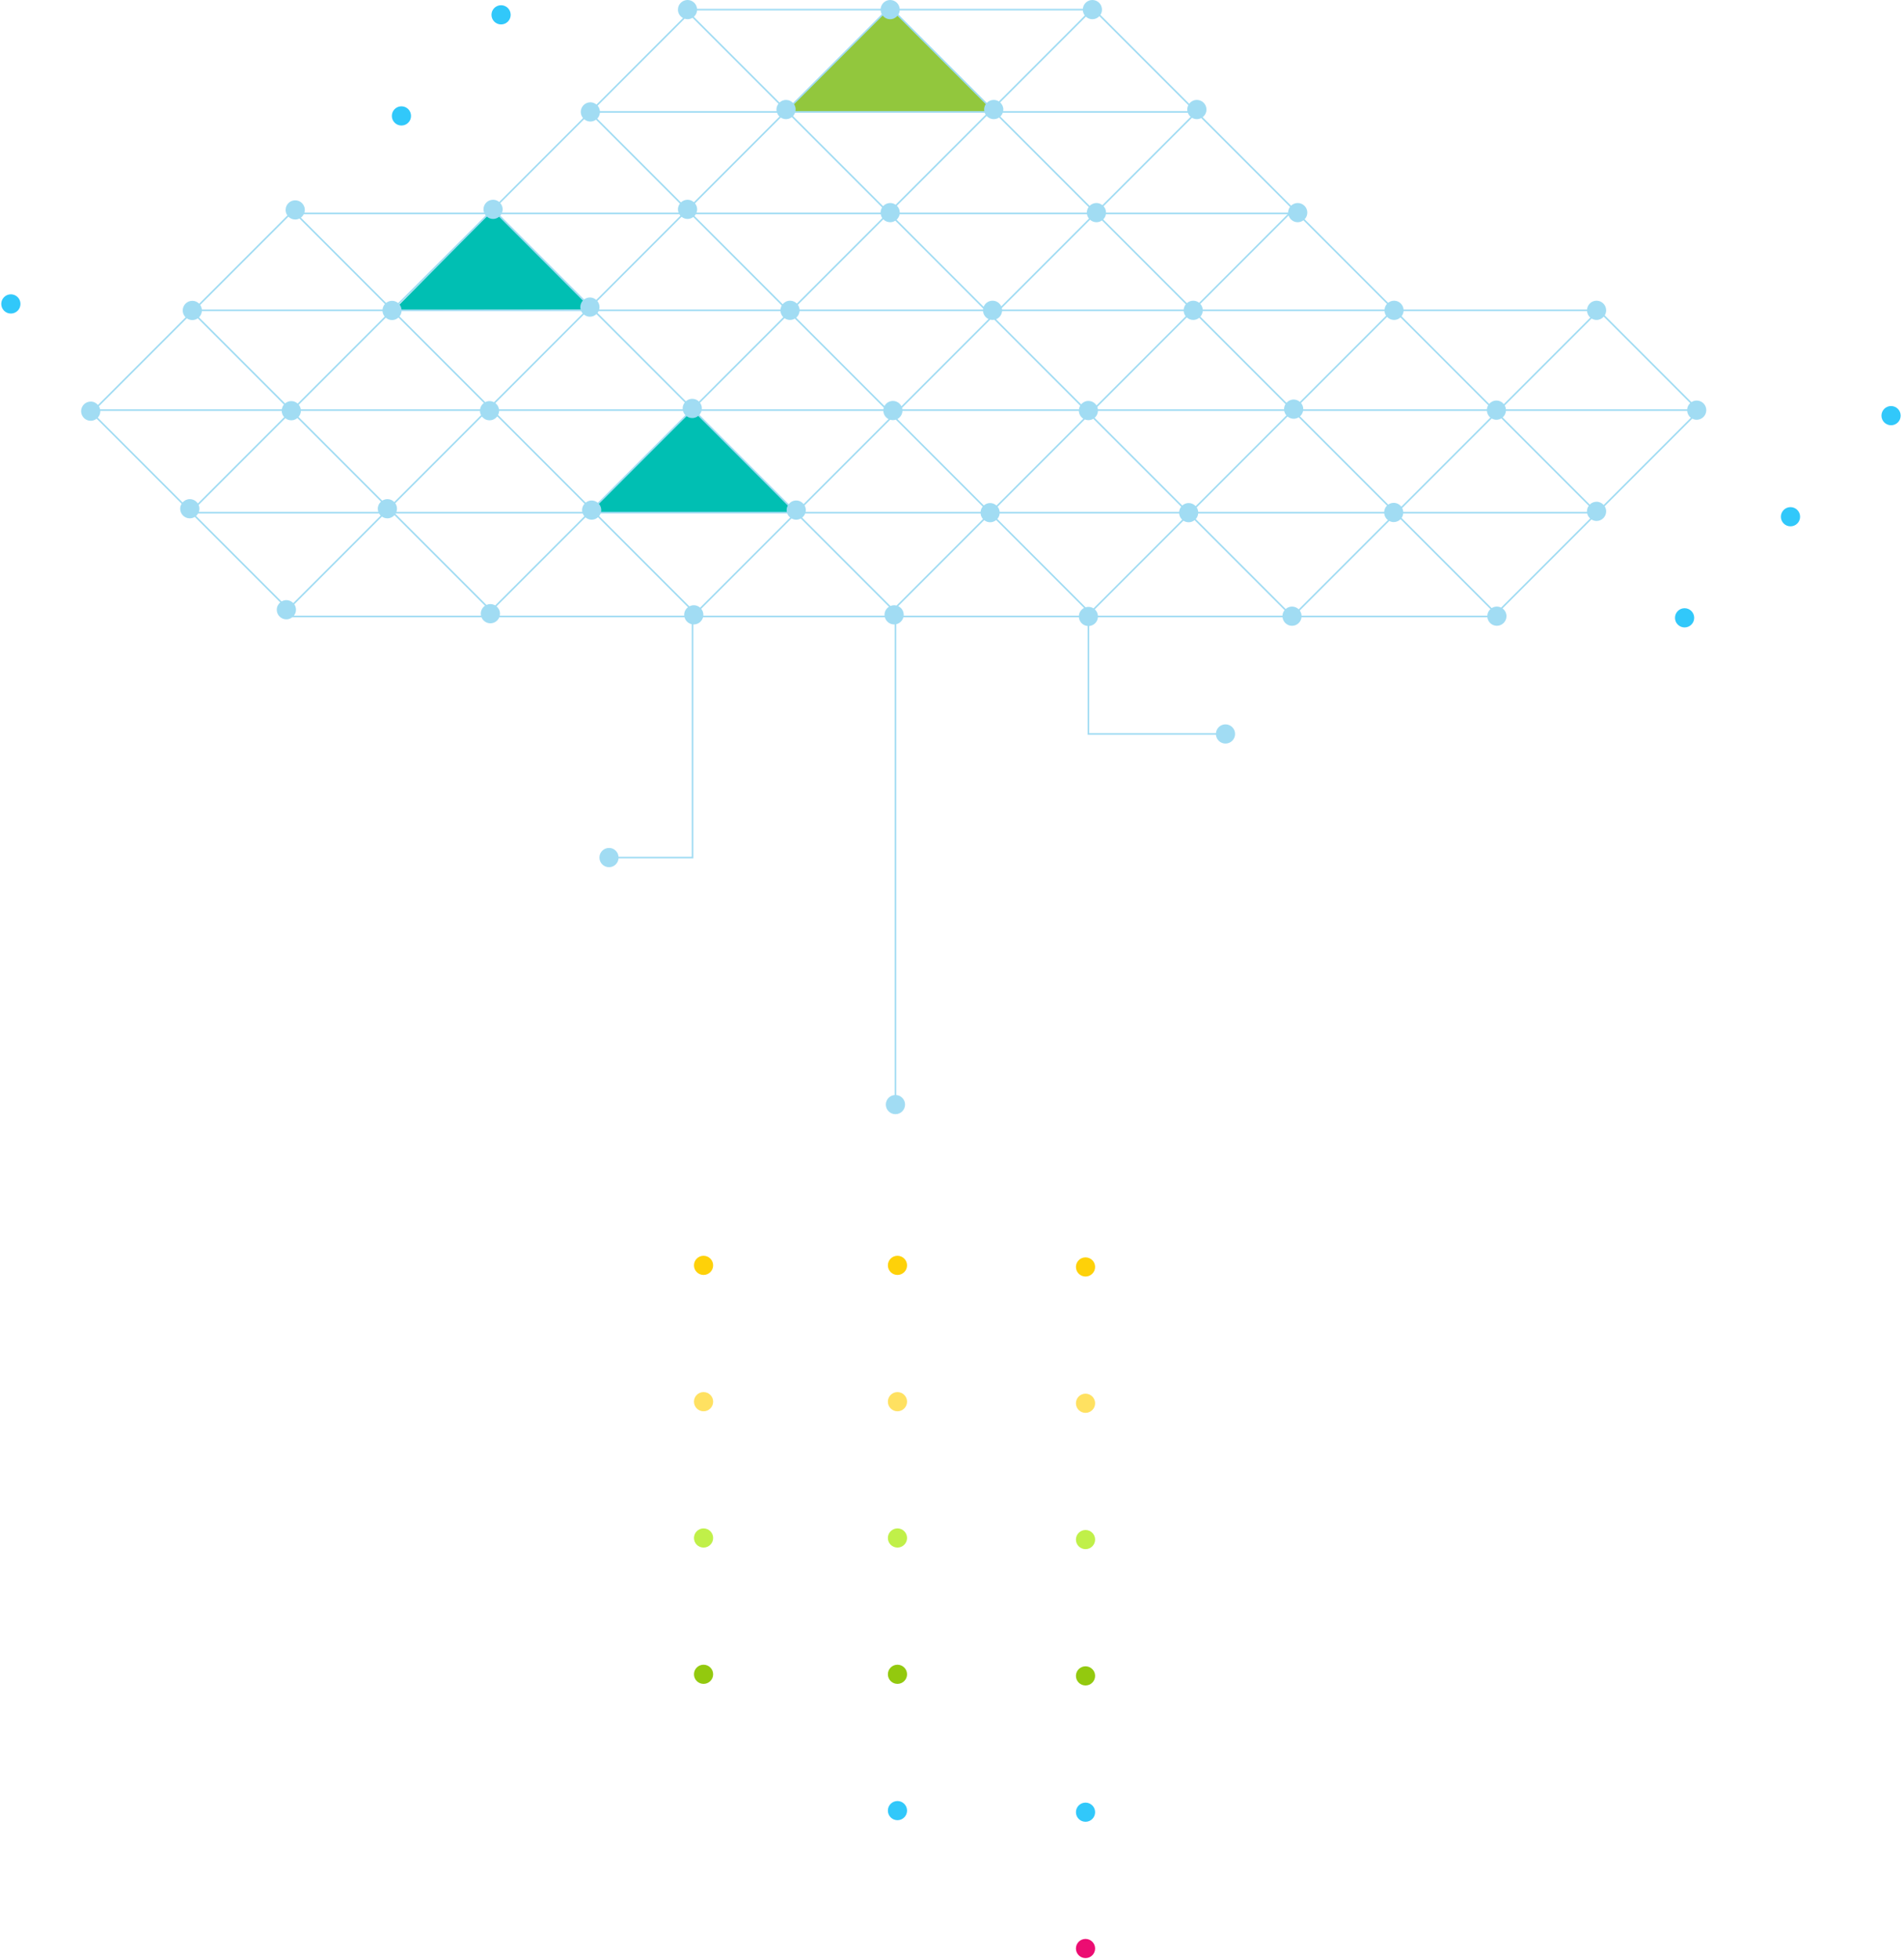 <?xml version="1.0" encoding="UTF-8" standalone="no"?>
<svg width="458px" height="471px" viewBox="0 0 458 471" version="1.1" xmlns="http://www.w3.org/2000/svg" xmlns:xlink="http://www.w3.org/1999/xlink">
    <!-- Generator: Sketch 3.8.3 (29802) - http://www.bohemiancoding.com/sketch -->
    <title>Group 2</title>
    <desc>Created with Sketch.</desc>
    <defs></defs>
    <g id="Page-1" stroke="none" stroke-width="1" fill="none" fill-rule="evenodd">
        <g id="Cloud-Overview-Page-1" transform="translate(-1, -462)">
            <g id="Group-2" transform="translate(-23, 462)">
                <g id="Page-1" transform="translate(191, 302)">
                    <path d="M4.1,2.234 C4.1,3.261 3.266,4.093 2.238,4.093 C1.209,4.093 0.375,3.261 0.375,2.234 C0.375,1.208 1.209,0.375 2.238,0.375 C3.266,0.375 4.1,1.208 4.1,2.234" id="Fill-1" fill="#FED109"></path>
                    <path d="M4.1,2.234 C4.1,3.261 3.266,4.093 2.238,4.093 C1.209,4.093 0.375,3.261 0.375,2.234 C0.375,1.208 1.209,0.375 2.238,0.375 C3.266,0.375 4.1,1.208 4.1,2.234 L4.1,2.234 Z" id="Stroke-3" stroke="#FED109" stroke-width="0.891"></path>
                    <path d="M50.744,2.234 C50.744,3.261 49.911,4.093 48.882,4.093 C47.853,4.093 47.02,3.261 47.02,2.234 C47.02,1.208 47.853,0.375 48.882,0.375 C49.911,0.375 50.744,1.208 50.744,2.234" id="Fill-5" fill="#FED109"></path>
                    <path d="M50.744,2.234 C50.744,3.261 49.911,4.093 48.882,4.093 C47.853,4.093 47.02,3.261 47.02,2.234 C47.02,1.208 47.853,0.375 48.882,0.375 C49.911,0.375 50.744,1.208 50.744,2.234 L50.744,2.234 Z" id="Stroke-7" stroke="#FED109" stroke-width="0.891"></path>
                    <path d="M95.98,2.616 C95.98,3.643 95.146,4.475 94.118,4.475 C93.089,4.475 92.255,3.643 92.255,2.616 C92.255,1.59 93.089,0.757 94.118,0.757 C95.146,0.757 95.98,1.59 95.98,2.616" id="Fill-9" fill="#FED109"></path>
                    <path d="M95.98,2.616 C95.98,3.643 95.146,4.475 94.118,4.475 C93.089,4.475 92.255,3.643 92.255,2.616 C92.255,1.59 93.089,0.757 94.118,0.757 C95.146,0.757 95.98,1.59 95.98,2.616 L95.98,2.616 Z" id="Stroke-11" stroke="#FED109" stroke-width="0.891"></path>
                    <path d="M4.1,35.008 C4.1,36.035 3.266,36.867 2.238,36.867 C1.209,36.867 0.375,36.035 0.375,35.008 C0.375,33.981 1.209,33.149 2.238,33.149 C3.266,33.149 4.1,33.981 4.1,35.008" id="Fill-13" fill="#FFE161"></path>
                    <path d="M4.1,35.008 C4.1,36.035 3.266,36.867 2.238,36.867 C1.209,36.867 0.375,36.035 0.375,35.008 C0.375,33.981 1.209,33.149 2.238,33.149 C3.266,33.149 4.1,33.981 4.1,35.008 L4.1,35.008 Z" id="Stroke-15" stroke="#FFE161" stroke-width="0.891"></path>
                    <path d="M50.744,35.008 C50.744,36.035 49.911,36.867 48.882,36.867 C47.853,36.867 47.02,36.035 47.02,35.008 C47.02,33.981 47.853,33.149 48.882,33.149 C49.911,33.149 50.744,33.981 50.744,35.008" id="Fill-17" fill="#FFE161"></path>
                    <path d="M50.744,35.008 C50.744,36.035 49.911,36.867 48.882,36.867 C47.853,36.867 47.02,36.035 47.02,35.008 C47.02,33.981 47.853,33.149 48.882,33.149 C49.911,33.149 50.744,33.981 50.744,35.008 L50.744,35.008 Z" id="Stroke-19" stroke="#FFE161" stroke-width="0.891"></path>
                    <path d="M95.98,35.39 C95.98,36.417 95.146,37.249 94.118,37.249 C93.089,37.249 92.255,36.417 92.255,35.39 C92.255,34.364 93.089,33.531 94.118,33.531 C95.146,33.531 95.98,34.364 95.98,35.39" id="Fill-21" fill="#FFE161"></path>
                    <path d="M95.98,35.39 C95.98,36.417 95.146,37.249 94.118,37.249 C93.089,37.249 92.255,36.417 92.255,35.39 C92.255,34.364 93.089,33.531 94.118,33.531 C95.146,33.531 95.98,34.364 95.98,35.39 L95.98,35.39 Z" id="Stroke-23" stroke="#FFE161" stroke-width="0.891"></path>
                    <path d="M4.1,67.782 C4.1,68.808 3.266,69.641 2.238,69.641 C1.209,69.641 0.375,68.808 0.375,67.782 C0.375,66.755 1.209,65.923 2.238,65.923 C3.266,65.923 4.1,66.755 4.1,67.782" id="Fill-25" fill="#C0F049"></path>
                    <path d="M4.1,67.782 C4.1,68.808 3.266,69.641 2.238,69.641 C1.209,69.641 0.375,68.808 0.375,67.782 C0.375,66.755 1.209,65.923 2.238,65.923 C3.266,65.923 4.1,66.755 4.1,67.782 L4.1,67.782 Z" id="Stroke-27" stroke="#C0F049" stroke-width="0.891"></path>
                    <path d="M50.744,67.782 C50.744,68.808 49.911,69.641 48.882,69.641 C47.853,69.641 47.02,68.808 47.02,67.782 C47.02,66.755 47.853,65.923 48.882,65.923 C49.911,65.923 50.744,66.755 50.744,67.782" id="Fill-29" fill="#C0F049"></path>
                    <path d="M50.744,67.782 C50.744,68.808 49.911,69.641 48.882,69.641 C47.853,69.641 47.02,68.808 47.02,67.782 C47.02,66.755 47.853,65.923 48.882,65.923 C49.911,65.923 50.744,66.755 50.744,67.782 L50.744,67.782 Z" id="Stroke-31" stroke="#C0F049" stroke-width="0.891"></path>
                    <path d="M95.98,68.164 C95.98,69.191 95.146,70.023 94.118,70.023 C93.089,70.023 92.255,69.191 92.255,68.164 C92.255,67.137 93.089,66.305 94.118,66.305 C95.146,66.305 95.98,67.137 95.98,68.164" id="Fill-33" fill="#C0F049"></path>
                    <path d="M95.98,68.164 C95.98,69.191 95.146,70.023 94.118,70.023 C93.089,70.023 92.255,69.191 92.255,68.164 C92.255,67.137 93.089,66.305 94.118,66.305 C95.146,66.305 95.98,67.137 95.98,68.164 L95.98,68.164 Z" id="Stroke-35" stroke="#C0F049" stroke-width="0.891"></path>
                    <path d="M4.1,100.555 C4.1,101.582 3.266,102.414 2.238,102.414 C1.209,102.414 0.375,101.582 0.375,100.555 C0.375,99.529 1.209,98.696 2.238,98.696 C3.266,98.696 4.1,99.529 4.1,100.555" id="Fill-37" fill="#93C90E"></path>
                    <path d="M4.1,100.555 C4.1,101.582 3.266,102.414 2.238,102.414 C1.209,102.414 0.375,101.582 0.375,100.555 C0.375,99.529 1.209,98.696 2.238,98.696 C3.266,98.696 4.1,99.529 4.1,100.555 L4.1,100.555 Z" id="Stroke-39" stroke="#93C90E" stroke-width="0.891"></path>
                    <path d="M50.744,100.555 C50.744,101.582 49.911,102.414 48.882,102.414 C47.853,102.414 47.02,101.582 47.02,100.555 C47.02,99.529 47.853,98.696 48.882,98.696 C49.911,98.696 50.744,99.529 50.744,100.555" id="Fill-41" fill="#93C90E"></path>
                    <path d="M50.744,100.555 C50.744,101.582 49.911,102.414 48.882,102.414 C47.853,102.414 47.02,101.582 47.02,100.555 C47.02,99.529 47.853,98.696 48.882,98.696 C49.911,98.696 50.744,99.529 50.744,100.555 L50.744,100.555 Z" id="Stroke-43" stroke="#93C90E" stroke-width="0.891"></path>
                    <path d="M95.98,100.938 C95.98,101.964 95.146,102.797 94.118,102.797 C93.089,102.797 92.255,101.964 92.255,100.938 C92.255,99.911 93.089,99.079 94.118,99.079 C95.146,99.079 95.98,99.911 95.98,100.938" id="Fill-45" fill="#93C90E"></path>
                    <path d="M95.98,100.938 C95.98,101.964 95.146,102.797 94.118,102.797 C93.089,102.797 92.255,101.964 92.255,100.938 C92.255,99.911 93.089,99.079 94.118,99.079 C95.146,99.079 95.98,99.911 95.98,100.938 L95.98,100.938 Z" id="Stroke-47" stroke="#93C90E" stroke-width="0.891"></path>
                    <path d="M50.744,133.329 C50.744,134.356 49.911,135.188 48.882,135.188 C47.853,135.188 47.02,134.356 47.02,133.329 C47.02,132.303 47.853,131.47 48.882,131.47 C49.911,131.47 50.744,132.303 50.744,133.329" id="Fill-49" fill="#31C8FA"></path>
                    <path d="M50.744,133.329 C50.744,134.356 49.911,135.188 48.882,135.188 C47.853,135.188 47.02,134.356 47.02,133.329 C47.02,132.303 47.853,131.47 48.882,131.47 C49.911,131.47 50.744,132.303 50.744,133.329 L50.744,133.329 Z" id="Stroke-51" stroke="#31C8FA" stroke-width="0.891"></path>
                    <path d="M95.98,133.711 C95.98,134.738 95.146,135.57 94.118,135.57 C93.089,135.57 92.255,134.738 92.255,133.711 C92.255,132.685 93.089,131.852 94.118,131.852 C95.146,131.852 95.98,132.685 95.98,133.711" id="Fill-53" fill="#31C8FA"></path>
                    <path d="M95.98,133.711 C95.98,134.738 95.146,135.57 94.118,135.57 C93.089,135.57 92.255,134.738 92.255,133.711 C92.255,132.685 93.089,131.852 94.118,131.852 C95.146,131.852 95.98,132.685 95.98,133.711 L95.98,133.711 Z" id="Stroke-55" stroke="#31C8FA" stroke-width="0.891"></path>
                    <path d="M95.98,166.485 C95.98,167.512 95.146,168.344 94.118,168.344 C93.089,168.344 92.255,167.512 92.255,166.485 C92.255,165.459 93.089,164.626 94.118,164.626 C95.146,164.626 95.98,165.459 95.98,166.485" id="Fill-57" fill="#EC0D72"></path>
                    <path d="M95.98,166.485 C95.98,167.512 95.146,168.344 94.118,168.344 C93.089,168.344 92.255,167.512 92.255,166.485 C92.255,165.459 93.089,164.626 94.118,164.626 C95.146,164.626 95.98,165.459 95.98,166.485 L95.98,166.485 Z" id="Stroke-59" stroke="#EC0D72" stroke-width="0.891"></path>
                </g>
                <g id="Group">
                    <polygon id="Triangle-18" fill="#00BFB3" points="142.577 50.499 166.438 74.421 118.719 74.602"></polygon>
                    <polygon id="Triangle-18-Copy" fill="#00BFB3" points="190.629 98.476 215.204 123.142 165.887 123.142"></polygon>
                    <polygon id="Triangle-18-Copy-2" fill="#92C73D" points="238.118 1.729 263.528 26.977 212.677 27"></polygon>
                    <g id="Page-1">
                        <path d="M26.613,70.763 C25.339,70.763 24.303,71.8 24.303,73.074 C24.303,74.35 25.339,75.386 26.613,75.386 C27.889,75.386 28.925,74.35 28.925,73.074 C28.925,71.8 27.889,70.763 26.613,70.763" id="Fill-3" fill="#31C8FA"></path>
                        <path d="M409.757,121.409 C409.334,120.938 408.726,120.635 408.043,120.635 C407.407,120.635 406.831,120.893 406.413,121.311 L385.46,100.356 C385.903,99.972 386.196,99.426 386.248,98.807 L429.839,98.807 C429.896,99.472 430.228,100.052 430.727,100.437 L409.757,121.409 Z M385.083,146.086 C384.775,145.933 384.432,145.839 384.065,145.839 C383.606,145.839 383.18,145.977 382.82,146.209 L361.146,124.532 C361.364,124.22 361.497,123.85 361.539,123.452 L405.792,123.452 C405.899,123.928 406.155,124.345 406.507,124.66 L385.083,146.086 Z M240.061,145.742 L260.74,125.06 C261.134,125.374 261.627,125.569 262.169,125.569 C262.723,125.569 263.225,125.366 263.623,125.04 L284.757,146.177 C284.071,146.533 283.59,147.219 283.521,148.027 L241.369,148.027 C241.375,147.959 241.389,147.895 241.389,147.825 C241.389,146.903 240.843,146.112 240.061,145.742 L240.061,145.742 Z M193.177,148.027 C193.183,147.959 193.197,147.895 193.197,147.825 C193.197,147.276 192.996,146.777 192.675,146.38 L214.402,124.651 C214.736,124.839 215.116,124.955 215.526,124.955 C215.925,124.955 216.293,124.844 216.621,124.667 L237.835,145.882 C237.194,146.294 236.766,147.009 236.766,147.825 C236.766,147.895 236.781,147.959 236.786,148.027 L193.177,148.027 Z M144.222,148.027 C144.254,147.873 144.272,147.715 144.272,147.552 C144.272,146.842 143.944,146.214 143.438,145.79 L164.832,124.396 C165.234,124.739 165.751,124.955 166.322,124.955 C166.912,124.955 167.445,124.727 167.854,124.362 L189.487,145.997 C188.936,146.42 188.574,147.079 188.574,147.825 C188.574,147.895 188.589,147.959 188.595,148.027 L144.222,148.027 Z M94.692,148.027 C95.003,147.633 95.197,147.143 95.197,146.603 C95.197,146.117 95.045,145.668 94.789,145.296 L115.871,124.212 C116.245,124.473 116.698,124.628 117.188,124.628 C117.865,124.628 118.47,124.329 118.893,123.864 L140.666,145.639 C140.053,146.055 139.649,146.757 139.649,147.552 C139.649,147.715 139.667,147.873 139.699,148.027 L94.692,148.027 Z M71.165,124.051 C71.361,123.88 71.525,123.679 71.654,123.452 L115.187,123.452 C115.294,123.639 115.418,123.814 115.571,123.965 L94.541,144.996 C94.121,144.563 93.536,144.291 92.886,144.291 C92.461,144.291 92.068,144.414 91.726,144.614 L71.165,124.051 Z M47.526,100.41 C47.9,99.999 48.133,99.458 48.133,98.861 C48.133,98.842 48.128,98.825 48.128,98.807 L91.763,98.807 C91.778,99.375 92.001,99.888 92.356,100.283 L71.586,121.055 C71.173,120.424 70.462,120.005 69.654,120.005 C68.959,120.005 68.343,120.318 67.919,120.804 L47.526,100.41 Z M68.942,76.533 C69.317,76.796 69.771,76.952 70.262,76.952 C70.75,76.952 71.201,76.799 71.574,76.539 L92.303,97.27 C92.033,97.592 91.851,97.984 91.79,98.42 L48.088,98.42 C48.037,98.152 47.934,97.906 47.798,97.68 L68.942,76.533 Z M93.376,52.098 C93.794,52.52 94.374,52.782 95.014,52.782 C95.382,52.782 95.726,52.688 96.034,52.534 L116.595,73.098 C116.272,73.455 116.064,73.912 116.015,74.419 L72.55,74.419 C72.511,74.013 72.376,73.637 72.155,73.321 L93.376,52.098 Z M140.631,51.516 C140.691,51.616 140.759,51.71 140.833,51.8 L119.769,72.866 C119.369,72.536 118.862,72.329 118.304,72.329 C117.764,72.329 117.273,72.523 116.879,72.834 L96.376,52.329 C96.665,52.116 96.899,51.838 97.065,51.516 L140.631,51.516 Z M189.387,4.623 C189.829,4.623 190.237,4.492 190.588,4.277 L211.249,24.94 C210.951,25.329 210.767,25.81 210.767,26.336 C210.767,26.467 210.784,26.591 210.805,26.716 L168.303,26.716 C168.26,26.22 168.066,25.774 167.761,25.416 L188.676,4.499 C188.901,4.573 189.137,4.623 189.387,4.623 L189.387,4.623 Z M309.852,25.286 C309.688,25.603 309.587,25.956 309.587,26.336 C309.587,26.467 309.605,26.591 309.626,26.716 L265.311,26.716 C265.331,26.591 265.35,26.467 265.35,26.336 C265.35,25.658 265.051,25.055 264.586,24.631 L285.207,4.007 C285.619,4.386 286.164,4.623 286.767,4.623 C287.433,4.623 288.03,4.336 288.452,3.883 L309.852,25.286 Z M334.31,49.747 C334.023,50.133 333.847,50.604 333.847,51.121 C333.847,51.124 333.848,51.126 333.848,51.129 L290.053,51.129 C290.053,51.126 290.054,51.124 290.054,51.121 C290.054,50.529 289.825,49.995 289.459,49.586 L310.725,28.317 C311.071,28.522 311.468,28.648 311.898,28.648 C312.278,28.648 312.633,28.547 312.949,28.384 L334.31,49.747 Z M287.349,146.506 L308.664,125.189 C309.028,125.428 309.462,125.569 309.929,125.569 C310.471,125.569 310.965,125.374 311.359,125.06 L333.002,146.706 C332.705,147.072 332.519,147.526 332.492,148.027 L288.105,148.027 C288.054,147.423 287.776,146.888 287.349,146.506 L287.349,146.506 Z M264.461,123.452 L307.638,123.452 C307.687,124.04 307.952,124.565 308.361,124.945 L287.039,146.269 C286.683,146.044 286.265,145.909 285.814,145.909 C285.58,145.909 285.359,145.955 285.147,146.019 L263.902,124.771 C264.218,124.412 264.419,123.956 264.461,123.452 L264.461,123.452 Z M141.104,52.076 C141.509,52.427 142.031,52.647 142.607,52.647 C143.166,52.647 143.671,52.44 144.071,52.109 L164.219,72.259 C163.832,72.673 163.59,73.225 163.59,73.835 C163.59,74.038 163.624,74.232 163.674,74.419 L120.593,74.419 C120.546,73.931 120.35,73.489 120.046,73.137 L141.104,52.076 Z M166.011,29.222 C166.519,29.222 166.985,29.052 167.367,28.773 L187.545,48.954 C187.254,49.34 187.076,49.816 187.076,50.335 C187.076,50.615 187.133,50.88 187.225,51.129 L144.769,51.129 C144.861,50.88 144.919,50.615 144.919,50.335 C144.919,49.758 144.699,49.237 144.348,48.832 L164.518,28.66 C164.922,29.005 165.439,29.222 166.011,29.222 L166.011,29.222 Z M312.445,72.803 C312.052,72.494 311.562,72.302 311.025,72.302 C310.44,72.302 309.912,72.526 309.505,72.886 L289.376,52.755 C289.706,52.425 289.931,51.995 290.014,51.516 L333.73,51.516 L312.445,72.803 Z M357.044,74.419 L313.316,74.419 C313.273,73.899 313.061,73.43 312.73,73.066 L333.968,51.825 C334.269,52.753 335.131,53.432 336.158,53.432 C336.674,53.432 337.147,53.256 337.532,52.969 L357.629,73.068 C357.299,73.433 357.089,73.901 357.044,74.419 L357.044,74.419 Z M359.251,120.903 C358.761,120.903 358.308,121.059 357.934,121.32 L336.71,100.093 C337.083,99.761 337.353,99.317 337.451,98.807 L381.665,98.807 C381.719,99.448 382.031,100.011 382.502,100.396 L361.082,121.819 C360.659,121.266 360,120.903 359.251,120.903 L359.251,120.903 Z M168.074,121.152 L189.163,100.061 C189.545,100.34 190.011,100.51 190.52,100.51 C191.064,100.51 191.559,100.313 191.954,99.998 L213.503,121.548 C213.325,121.876 213.215,122.245 213.215,122.643 C213.215,122.788 213.232,122.928 213.257,123.064 L168.592,123.064 C168.617,122.928 168.634,122.788 168.634,122.643 C168.634,122.072 168.418,121.555 168.074,121.152 L168.074,121.152 Z M119.083,120.999 L139.931,100.149 C140.354,100.697 141.009,101.055 141.753,101.055 C142.514,101.055 143.185,100.681 143.606,100.112 L164.605,121.112 C164.24,121.521 164.011,122.053 164.011,122.643 C164.011,122.788 164.029,122.928 164.054,123.064 L119.364,123.064 C119.445,122.828 119.499,122.58 119.499,122.316 C119.499,121.826 119.344,121.374 119.083,120.999 L119.083,120.999 Z M96.373,98.807 L139.448,98.807 C139.458,99.172 139.557,99.512 139.718,99.816 L118.835,120.7 C118.416,120.272 117.833,120.005 117.188,120.005 C116.731,120.005 116.307,120.142 115.949,120.371 L95.818,100.238 C96.15,99.849 96.358,99.354 96.373,98.807 L96.373,98.807 Z M116.801,76.383 C117.206,76.732 117.727,76.952 118.304,76.952 C118.899,76.952 119.437,76.72 119.846,76.35 L140.385,96.891 C139.899,97.25 139.564,97.794 139.474,98.42 L96.347,98.42 C96.288,98.004 96.12,97.629 95.871,97.314 L116.801,76.383 Z M213.079,28.648 C213.606,28.648 214.086,28.464 214.475,28.166 L236.184,49.878 C235.954,50.237 235.815,50.662 235.815,51.121 C235.815,51.124 235.816,51.126 235.816,51.129 L191.55,51.129 C191.641,50.88 191.698,50.615 191.698,50.335 C191.698,49.788 191.499,49.291 191.181,48.895 L211.808,28.264 C212.174,28.505 212.61,28.648 213.079,28.648 L213.079,28.648 Z M285.432,51.121 C285.432,51.124 285.433,51.126 285.433,51.129 L240.438,51.129 C240.438,51.126 240.439,51.124 240.439,51.121 C240.439,50.475 240.172,49.893 239.745,49.474 L261.333,27.884 C261.755,28.35 262.36,28.648 263.037,28.648 C263.515,28.648 263.96,28.502 264.329,28.252 L285.861,49.787 C285.593,50.165 285.432,50.623 285.432,51.121 L285.432,51.121 Z M308.733,74.419 L265.047,74.419 C265.036,74.295 265.02,74.174 264.991,74.057 L286.209,52.837 C286.618,53.202 287.152,53.432 287.743,53.432 C288.241,53.432 288.699,53.27 289.076,53.002 L309.237,73.165 C308.953,73.515 308.773,73.945 308.733,74.419 L308.733,74.419 Z M288.115,98.807 L332.917,98.807 C332.994,99.209 333.18,99.568 333.437,99.867 L311.616,121.689 C311.194,121.234 310.597,120.946 309.929,120.946 C309.336,120.946 308.801,121.177 308.391,121.545 L287.307,100.458 C287.779,100.054 288.086,99.47 288.115,98.807 L288.115,98.807 Z M164.455,75.623 C164.852,75.945 165.351,76.147 165.902,76.147 C166.512,76.147 167.063,75.904 167.477,75.517 L188.721,96.765 C188.405,97.16 188.209,97.654 188.209,98.199 C188.209,98.274 188.224,98.346 188.231,98.42 L144.033,98.42 C143.946,97.81 143.625,97.281 143.159,96.921 L164.455,75.623 Z M187.947,52.129 C188.343,52.448 188.839,52.647 189.387,52.647 C189.907,52.647 190.382,52.468 190.768,52.177 L212.049,73.459 C211.881,73.747 211.777,74.071 211.747,74.419 L168.129,74.419 C168.178,74.232 168.213,74.038 168.213,73.835 C168.213,73.285 168.012,72.785 167.69,72.388 L187.947,52.129 Z M236.233,52.439 L215.684,72.991 C215.264,72.566 214.683,72.302 214.04,72.302 C213.328,72.302 212.698,72.631 212.275,73.138 L191.06,51.922 C191.176,51.799 191.276,51.662 191.363,51.516 L235.855,51.516 C235.914,51.855 236.043,52.168 236.233,52.439 L236.233,52.439 Z M238.782,96.397 C237.902,96.397 237.146,96.897 236.755,97.622 L215.514,76.378 C215.974,75.994 216.278,75.439 216.332,74.806 L260.463,74.806 C260.535,75.653 261.055,76.368 261.792,76.708 L240.835,97.669 C240.453,96.918 239.681,96.397 238.782,96.397 L238.782,96.397 Z M238.127,53.432 C238.585,53.432 239.01,53.295 239.369,53.063 L260.487,74.183 C260.472,74.259 260.469,74.34 260.463,74.419 L216.332,74.419 C216.296,74.002 216.159,73.616 215.931,73.291 L236.48,52.739 C236.9,53.166 237.482,53.432 238.127,53.432 L238.127,53.432 Z M167.992,74.806 L211.747,74.806 C211.795,75.371 212.036,75.881 212.417,76.256 L192.131,96.545 C191.714,96.139 191.147,95.887 190.52,95.887 C189.929,95.887 189.395,96.116 188.986,96.482 L167.734,75.228 C167.834,75.097 167.921,74.957 167.992,74.806 L167.992,74.806 Z M192.809,98.42 C192.816,98.346 192.832,98.274 192.832,98.199 C192.832,97.689 192.662,97.223 192.382,96.841 L212.718,76.504 C213.093,76.767 213.548,76.925 214.04,76.925 C214.462,76.925 214.852,76.803 215.193,76.604 L236.591,98.005 C236.549,98.139 236.518,98.277 236.5,98.42 L192.809,98.42 Z M241.064,98.42 C241.049,98.296 241.024,98.177 240.989,98.06 L262.198,76.849 C262.377,76.894 262.562,76.925 262.754,76.925 C262.902,76.925 263.045,76.907 263.185,76.881 L283.834,97.533 C283.675,97.799 283.572,98.098 283.531,98.42 L241.064,98.42 Z M332.877,98.42 L288.096,98.42 C288.07,98.219 288.027,98.025 287.953,97.844 L309.477,76.318 C309.888,76.692 310.428,76.925 311.025,76.925 C311.575,76.925 312.075,76.723 312.472,76.401 L333.225,97.156 C333.005,97.509 332.872,97.924 332.872,98.371 C332.872,98.387 332.877,98.403 332.877,98.42 L332.877,98.42 Z M308.733,74.806 C308.772,75.268 308.944,75.689 309.215,76.034 L287.766,97.484 C287.357,96.834 286.638,96.397 285.814,96.397 C285.111,96.397 284.488,96.719 284.064,97.215 L263.608,76.757 C264.403,76.44 264.971,75.694 265.047,74.806 L308.733,74.806 Z M285.943,52.554 L264.85,73.65 C264.484,72.857 263.685,72.302 262.754,72.302 C261.782,72.302 260.951,72.907 260.61,73.76 L239.677,52.824 C240.048,52.485 240.309,52.032 240.399,51.516 L285.471,51.516 C285.539,51.906 285.707,52.257 285.943,52.554 L285.943,52.554 Z M215.249,27.103 L260.867,27.103 C260.926,27.27 260.999,27.429 261.093,27.576 L239.446,49.226 C239.071,48.965 238.618,48.809 238.127,48.809 C237.451,48.809 236.847,49.106 236.424,49.57 L214.764,27.908 C214.978,27.678 215.142,27.405 215.249,27.103 L215.249,27.103 Z M167.799,120.879 C167.397,120.543 166.887,120.332 166.322,120.332 C165.777,120.332 165.281,120.53 164.886,120.846 L143.813,99.772 C143.96,99.478 144.049,99.154 144.059,98.807 L188.301,98.807 C188.405,99.189 188.598,99.533 188.867,99.809 L167.799,120.879 Z M215.526,120.332 C214.792,120.332 214.144,120.683 213.72,121.219 L192.237,99.733 C192.471,99.471 192.645,99.156 192.741,98.807 L236.481,98.807 C236.517,99.664 237.019,100.394 237.742,100.762 L217.312,121.193 C216.888,120.672 216.249,120.332 215.526,120.332 L215.526,120.332 Z M263.708,121.545 C263.298,121.177 262.762,120.946 262.169,120.946 C261.587,120.946 261.062,121.169 260.656,121.525 L239.87,100.737 C240.567,100.361 241.048,99.645 241.083,98.807 L283.512,98.807 C283.545,99.59 283.965,100.269 284.589,100.662 L263.708,121.545 Z M356.956,123.064 L312.222,123.064 C312.188,122.672 312.065,122.305 311.86,121.992 L333.712,100.138 C334.113,100.472 334.622,100.682 335.184,100.682 C335.63,100.682 336.044,100.549 336.398,100.329 L357.634,121.567 C357.241,121.953 356.993,122.48 356.956,123.064 L356.956,123.064 Z M381.665,98.42 L337.489,98.42 C337.49,98.403 337.495,98.387 337.495,98.371 C337.495,97.809 337.286,97.3 336.952,96.899 L357.657,76.191 C358.079,76.64 358.673,76.925 359.337,76.925 C359.932,76.925 360.471,76.692 360.881,76.321 L381.984,97.426 C381.806,97.721 381.695,98.058 381.665,98.42 L381.665,98.42 Z M357.044,74.806 C357.078,75.204 357.203,75.574 357.412,75.889 L336.68,96.623 C336.276,96.276 335.757,96.058 335.184,96.058 C334.496,96.058 333.884,96.366 333.46,96.844 L312.753,76.134 C313.07,75.772 313.274,75.314 313.316,74.806 L357.044,74.806 Z M238.127,4.623 C238.832,4.623 239.456,4.299 239.88,3.801 L261.121,25.044 C260.872,25.413 260.726,25.859 260.726,26.336 C260.726,26.467 260.744,26.591 260.764,26.716 L215.352,26.716 C215.372,26.591 215.39,26.467 215.39,26.336 C215.39,25.867 215.248,25.431 215.007,25.066 L236.327,3.744 C236.751,4.276 237.396,4.623 238.127,4.623 L238.127,4.623 Z M144.584,51.516 L187.41,51.516 C187.485,51.64 187.57,51.755 187.666,51.863 L167.423,72.108 C167.015,71.748 166.486,71.523 165.902,71.523 C165.376,71.523 164.897,71.706 164.509,72.002 L144.348,51.84 C144.435,51.738 144.515,51.631 144.584,51.516 L144.584,51.516 Z M163.811,74.806 C163.905,75.008 164.029,75.191 164.175,75.356 L142.825,96.708 C142.503,96.537 142.142,96.432 141.753,96.432 C141.382,96.432 141.037,96.528 140.726,96.684 L120.11,76.066 C120.388,75.713 120.564,75.281 120.599,74.806 L163.811,74.806 Z M217.795,123.064 C217.82,122.928 217.838,122.788 217.838,122.643 C217.838,122.233 217.721,121.853 217.534,121.519 L238.134,100.917 C238.341,100.978 238.556,101.02 238.782,101.02 C239.029,101.02 239.262,100.972 239.485,100.899 L260.387,121.803 C260.101,122.154 259.918,122.587 259.877,123.064 L217.795,123.064 Z M264.461,123.064 C264.422,122.599 264.247,122.175 263.972,121.829 L284.949,100.85 C285.216,100.958 285.507,101.02 285.814,101.02 C286.244,101.02 286.644,100.894 286.989,100.688 L308.127,121.829 C307.852,122.175 307.677,122.599 307.638,123.064 L264.461,123.064 Z M336.404,146.499 C335.987,146.092 335.419,145.839 334.791,145.839 C334.205,145.839 333.676,146.065 333.268,146.425 L311.642,124.797 C311.969,124.433 312.177,123.967 312.222,123.452 L356.964,123.452 C357.031,124.101 357.363,124.669 357.856,125.045 L336.404,146.499 Z M406.541,76.355 L385.739,97.16 C385.314,96.641 384.678,96.302 383.956,96.302 C383.258,96.302 382.639,96.619 382.215,97.11 L361.144,76.036 C361.416,75.691 361.589,75.27 361.629,74.806 L405.752,74.806 C405.805,75.425 406.097,75.971 406.541,76.355 L406.541,76.355 Z M310.408,28.088 L289.176,49.322 C288.781,49.006 288.287,48.809 287.743,48.809 C287.106,48.809 286.527,49.068 286.109,49.487 L264.629,28.005 C264.889,27.757 265.086,27.448 265.209,27.103 L309.728,27.103 C309.866,27.49 310.101,27.826 310.408,28.088 L310.408,28.088 Z M284.947,3.72 L264.278,24.391 C263.918,24.162 263.495,24.024 263.037,24.024 C262.38,24.024 261.79,24.303 261.369,24.745 L240.109,3.482 C240.281,3.191 240.389,2.86 240.419,2.506 L284.475,2.506 C284.513,2.962 284.681,3.378 284.947,3.72 L284.947,3.72 Z M191.679,2.506 L235.835,2.506 C235.863,2.834 235.957,3.14 236.108,3.415 L214.762,24.763 C214.341,24.311 213.744,24.024 213.079,24.024 C212.47,24.024 211.921,24.265 211.507,24.651 L190.902,4.043 C191.34,3.661 191.627,3.119 191.679,2.506 L191.679,2.506 Z M210.908,27.103 C211.033,27.456 211.237,27.769 211.506,28.02 L190.914,48.613 C190.506,48.25 189.975,48.023 189.387,48.023 C188.772,48.023 188.216,48.269 187.801,48.662 L167.663,28.522 C168.026,28.149 168.256,27.653 168.303,27.103 L210.908,27.103 Z M72.556,74.806 L116.01,74.806 C116.045,75.299 116.233,75.746 116.531,76.105 L95.606,97.032 C95.197,96.663 94.661,96.432 94.067,96.432 C93.496,96.432 92.978,96.649 92.574,96.994 L71.874,76.292 C72.267,75.908 72.515,75.386 72.556,74.806 L72.556,74.806 Z M71.779,121.409 L92.639,100.547 C93.034,100.86 93.526,101.055 94.067,101.055 C94.631,101.055 95.141,100.845 95.542,100.51 L115.641,120.61 C115.174,121.034 114.876,121.638 114.876,122.316 C114.876,122.58 114.93,122.828 115.012,123.064 L71.83,123.064 C71.912,122.828 71.965,122.58 71.965,122.316 C71.965,121.994 71.898,121.688 71.779,121.409 L71.779,121.409 Z M141.96,145.241 C141.624,145.241 141.308,145.317 141.02,145.446 L119.132,123.556 C119.154,123.523 119.17,123.486 119.189,123.452 L164.165,123.452 C164.257,123.699 164.392,123.922 164.559,124.121 L143.118,145.563 C142.776,145.364 142.384,145.241 141.96,145.241 L141.96,145.241 Z M192.408,146.1 C192.001,145.74 191.471,145.514 190.887,145.514 C190.5,145.514 190.142,145.618 189.822,145.785 L168.12,124.08 C168.27,123.892 168.394,123.682 168.481,123.452 L213.368,123.452 C213.515,123.839 213.761,124.173 214.077,124.429 L192.408,146.1 Z M239.077,145.514 C238.763,145.514 238.464,145.578 238.19,145.692 L216.951,124.45 C217.279,124.191 217.534,123.85 217.684,123.452 L259.877,123.452 C259.921,123.967 260.129,124.433 260.456,124.797 L239.658,145.597 C239.472,145.548 239.279,145.514 239.077,145.514 L239.077,145.514 Z M381.766,148.027 L337.09,148.027 C337.065,147.568 336.91,147.146 336.655,146.796 L358.191,125.257 C358.51,125.423 358.867,125.527 359.251,125.527 C359.896,125.527 360.479,125.26 360.899,124.832 L382.514,146.449 C382.08,146.846 381.8,147.402 381.766,148.027 L381.766,148.027 Z M405.732,122.947 C405.732,122.987 405.742,123.025 405.745,123.064 L361.548,123.064 C361.526,122.737 361.437,122.431 361.294,122.155 L382.827,100.618 C383.163,100.808 383.544,100.925 383.956,100.925 C384.392,100.925 384.796,100.798 385.144,100.587 L406.165,121.61 C405.895,121.988 405.732,122.447 405.732,122.947 L405.732,122.947 Z M430.565,96.925 C430.154,97.305 429.889,97.83 429.839,98.42 L386.248,98.42 C386.22,98.081 386.12,97.766 385.961,97.484 L406.857,76.586 C407.205,76.797 407.608,76.925 408.043,76.925 C408.735,76.925 409.349,76.613 409.774,76.131 L430.565,96.925 Z M432.131,96.302 C431.665,96.302 431.232,96.443 430.869,96.682 L410.008,75.818 C410.224,75.465 410.355,75.056 410.355,74.613 C410.355,73.338 409.319,72.302 408.043,72.302 C406.836,72.302 405.853,73.236 405.752,74.419 L361.629,74.419 C361.528,73.236 360.545,72.302 359.337,72.302 C358.797,72.302 358.307,72.495 357.913,72.806 L337.825,52.715 C338.223,52.3 338.47,51.74 338.47,51.121 C338.47,49.845 337.434,48.809 336.158,48.809 C335.54,48.809 334.979,49.056 334.564,49.454 L313.286,28.174 C313.844,27.751 314.211,27.089 314.211,26.336 C314.211,25.061 313.174,24.024 311.898,24.024 C311.146,24.024 310.484,24.391 310.062,24.949 L288.695,3.581 C288.936,3.216 289.078,2.781 289.078,2.312 C289.078,1.036 288.042,0 286.767,0 C285.558,0 284.575,0.935 284.475,2.118 L240.419,2.118 C240.319,0.935 239.335,0 238.127,0 C236.918,0 235.935,0.935 235.835,2.118 L191.679,2.118 C191.578,0.935 190.596,0 189.387,0 C188.112,0 187.076,1.036 187.076,2.312 C187.076,3.189 187.572,3.943 188.293,4.335 L167.486,25.145 C167.084,24.808 166.574,24.598 166.011,24.598 C164.736,24.598 163.7,25.635 163.7,26.91 C163.7,27.473 163.909,27.983 164.246,28.385 L144.072,48.561 C143.671,48.23 143.166,48.023 142.607,48.023 C141.333,48.023 140.296,49.061 140.296,50.335 C140.296,50.615 140.353,50.88 140.445,51.129 L97.219,51.129 C97.282,50.918 97.326,50.7 97.326,50.47 C97.326,49.195 96.289,48.158 95.014,48.158 C93.739,48.158 92.703,49.195 92.703,50.47 C92.703,50.965 92.862,51.421 93.128,51.798 L71.907,73.02 C71.488,72.594 70.906,72.329 70.262,72.329 C68.987,72.329 67.951,73.365 67.951,74.641 C67.951,75.285 68.216,75.867 68.642,76.286 L47.568,97.363 C47.144,96.869 46.522,96.55 45.822,96.55 C44.547,96.55 43.51,97.586 43.51,98.861 C43.51,100.136 44.547,101.173 45.822,101.173 C46.36,101.173 46.849,100.981 47.242,100.671 L67.686,121.119 C67.472,121.469 67.342,121.876 67.342,122.316 C67.342,123.592 68.379,124.628 69.654,124.628 C70.093,124.628 70.501,124.498 70.851,124.284 L91.406,144.841 C90.901,145.266 90.574,145.893 90.574,146.603 C90.574,147.878 91.61,148.914 92.886,148.914 C93.423,148.914 93.911,148.723 94.304,148.415 L139.82,148.415 C140.163,149.263 140.991,149.864 141.96,149.864 C142.93,149.864 143.759,149.263 144.102,148.415 L188.659,148.415 C188.881,149.247 189.549,149.898 190.396,150.083 L190.396,205.994 L172.793,205.994 C172.692,204.81 171.71,203.875 170.502,203.875 C169.226,203.875 168.19,204.912 168.19,206.188 C168.19,207.462 169.226,208.499 170.502,208.499 C171.71,208.499 172.692,207.564 172.793,206.381 L190.783,206.381 L190.783,150.127 C190.818,150.128 190.851,150.137 190.887,150.137 C191.956,150.137 192.849,149.403 193.112,148.415 L236.851,148.415 C237.114,149.403 238.008,150.137 239.077,150.137 C239.12,150.137 239.16,150.127 239.202,150.124 L239.202,263.281 C238.019,263.381 237.084,264.365 237.084,265.574 C237.084,266.849 238.121,267.885 239.395,267.885 C240.67,267.885 241.707,266.849 241.707,265.574 C241.707,264.365 240.772,263.381 239.589,263.281 L239.589,150.076 C240.426,149.885 241.085,149.24 241.303,148.415 L283.521,148.415 C283.616,149.535 284.504,150.422 285.625,150.514 L285.625,176.663 L316.492,176.663 C316.592,177.847 317.575,178.782 318.784,178.782 C320.058,178.782 321.095,177.745 321.095,176.469 C321.095,175.195 320.058,174.158 318.784,174.158 C317.575,174.158 316.592,175.093 316.492,176.276 L286.013,176.276 L286.013,150.513 C287.127,150.416 288.01,149.532 288.105,148.415 L332.506,148.415 C332.639,149.564 333.606,150.463 334.791,150.463 C335.976,150.463 336.943,149.564 337.075,148.415 L381.78,148.415 C381.913,149.564 382.88,150.463 384.065,150.463 C385.341,150.463 386.377,149.426 386.377,148.151 C386.377,147.386 385.999,146.712 385.425,146.291 L406.816,124.898 C407.172,125.123 407.592,125.259 408.043,125.259 C409.319,125.259 410.355,124.221 410.355,122.947 C410.355,122.494 410.22,122.076 409.995,121.719 L431.061,100.651 C431.382,100.82 431.743,100.925 432.131,100.925 C433.407,100.925 434.443,99.889 434.443,98.614 C434.443,97.339 433.407,96.302 432.131,96.302 L432.131,96.302 Z" id="Fill-5" fill="#A1DCF3"></path>
                        <path d="M429.222,146.234 C427.947,146.234 426.911,147.27 426.911,148.545 C426.911,149.82 427.947,150.857 429.222,150.857 C430.497,150.857 431.533,149.82 431.533,148.545 C431.533,147.27 430.497,146.234 429.222,146.234" id="Fill-7" fill="#31C8FA"></path>
                        <path d="M454.697,121.929 C453.422,121.929 452.386,122.965 452.386,124.24 C452.386,125.515 453.422,126.552 454.697,126.552 C455.972,126.552 457.008,125.515 457.008,124.24 C457.008,122.965 455.972,121.929 454.697,121.929" id="Fill-9" fill="#31C8FA"></path>
                        <path d="M478.889,97.624 C477.614,97.624 476.578,98.66 476.578,99.935 C476.578,101.21 477.614,102.247 478.889,102.247 C480.164,102.247 481.2,101.21 481.2,99.935 C481.2,98.66 480.164,97.624 478.889,97.624" id="Fill-11" fill="#31C8FA"></path>
                        <path d="M120.565,30.182 C121.84,30.182 122.876,29.145 122.876,27.871 C122.876,26.595 121.84,25.559 120.565,25.559 C119.29,25.559 118.254,26.595 118.254,27.871 C118.254,29.145 119.29,30.182 120.565,30.182" id="Fill-13" fill="#31C8FA"></path>
                        <path d="M144.531,5.877 C145.807,5.877 146.843,4.84 146.843,3.566 C146.843,2.29 145.807,1.254 144.531,1.254 C143.257,1.254 142.221,2.29 142.221,3.566 C142.221,4.84 143.257,5.877 144.531,5.877" id="Fill-15" fill="#31C8FA"></path>
                    </g>
                </g>
            </g>
        </g>
    </g>
</svg>